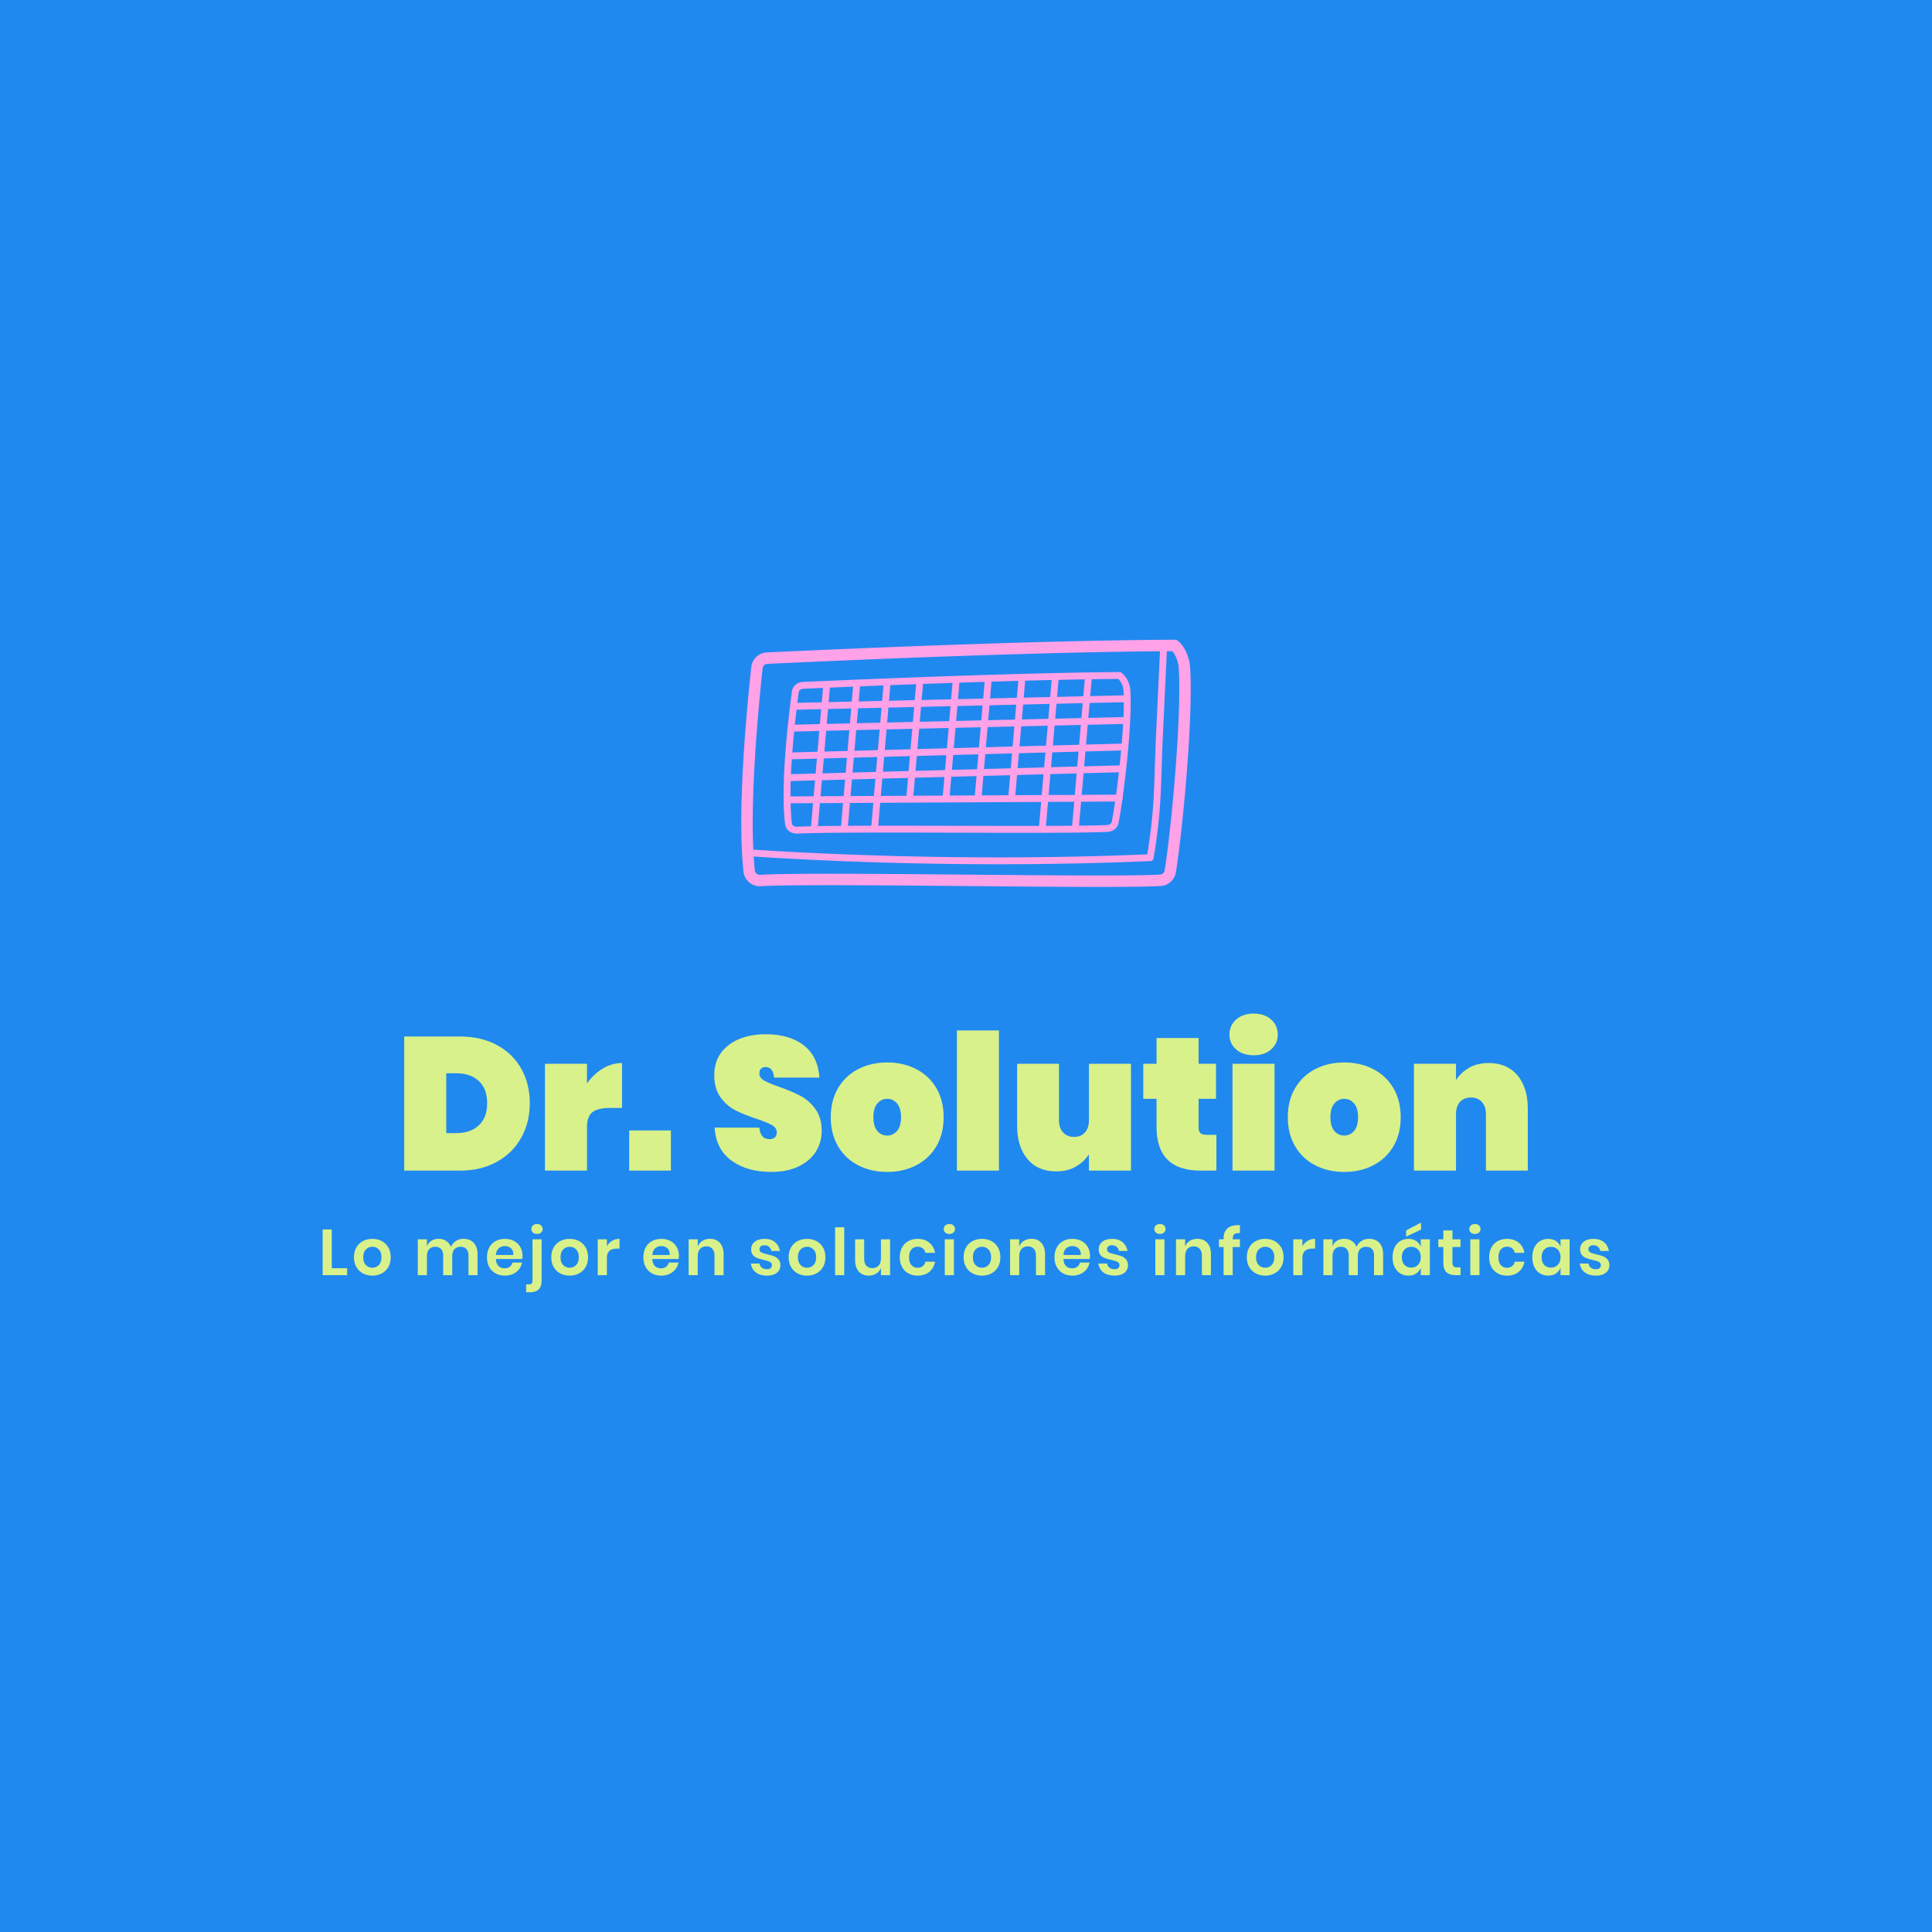 <svg version="1.1" preserveAspectRatio="none" xmlns="http://www.w3.org/2000/svg" width="500" height="500" viewBox="0 0 500 500"><rect width="100%" height="100%" fill="#2089EF" fill-opacity="1"/><svg viewBox="70.103 188.751 406.297 206.053" width="333" height="168.881" x="83.5px" y="165.56px" xmlns="http://www.w3.org/2000/svg" xmlns:xlink="http://www.w3.org/1999/xlink" preserveAspectRatio="none"><defs></defs><style>.companyName {fill:#D9F18A;fill-opacity:1;}.icon1 {fill:#FFA2E8;fill-opacity:1;}.icon2 {fill:#FFDEAC;fill-opacity:1;}.icon3 {fill:#89EFCA;fill-opacity:1;}.icon3-str {stroke:#89EFCA;stroke-opacity:1;}.text {fill:#D9F18A;fill-opacity:1;}</style><g opacity="1" transform="rotate(0 202.293 188.751)">
<svg width="141.915" height="78.053" x="202.293" y="188.751" version="1.1" preserveAspectRatio="none" viewBox="20 56 160 88">
  <g transform="matrix(1 0 0 1 0 0)" ><g><path d="M175.597 56.502a2.021 2.021 0 0 0-1.346-.502c-50.514.217-123.871 3.523-145.152 4.532-2.913.133-5.236 2.338-5.546 5.231-2.409 22.531-4.844 53.448-2.77 72.783a5.846 5.846 0 0 0 6.153 5.204c10.777-.613 42.56-.329 73.297-.053 30.434.271 59.179.527 69.035-.022.271-.017.538-.048.799-.098 2.404-.461 4.275-2.361 4.673-4.85 2.395-15.048 6.222-55.182 5.038-72.984-.181-2.732-1.385-6.791-4.181-9.241zM27.591 66.197a1.785 1.785 0 0 1 1.7-1.601c20.539-.973 89.631-4.089 139.768-4.494l-1.374 29.143c-.226 4.824-.354 8.862-.47 12.509-.333 10.486-.555 17.498-2.673 30.647-44.46 1.895-94.149 1.3-140.258-1.669-.933-20.125 1.576-48.347 3.307-64.535zm148.136-.185c1.121 16.866-2.572 56.839-4.997 72.073-.136.85-.809 1.482-1.689 1.526-9.723.543-39.741.275-68.771.017-30.802-.276-62.652-.56-73.563.059a1.78 1.78 0 0 1-1.884-1.576 114.361 114.361 0 0 1-.401-4.925c46.455 2.981 96.516 3.556 141.216 1.612a1.218 1.218 0 0 0 1.15-1.022c2.293-13.943 2.531-21.494 2.862-31.946.116-3.636.243-7.661.471-12.47l1.38-29.275c.64-.004 1.292-.01 1.925-.013 1.237 1.409 2.154 3.735 2.301 5.94zM35.083 113.026c.045 3.154.204 6.11.523 8.727.236 1.947 2.158 3.381 4.375 3.263 8.38-.442 33.038-.383 56.884-.325 23.591.057 45.875.112 53.503-.284.225-.012.447-.039.662-.08 1.663-.319 2.963-1.495 3.26-3.025.413-2.112.882-4.983 1.355-8.301.114-.187.194-.397.192-.632-.001-.106-.036-.2-.062-.298 1.683-12.08 3.361-29.47 2.712-38.342-.14-1.926-1.177-4.526-3.174-5.991a1.22 1.22 0 0 0-.73-.237c-39.226.341-96.077 2.782-112.568 3.523-2.054.09-3.732 1.478-3.977 3.296a441.476 441.476 0 0 0-1.501 12.619c-.09.178-.154.37-.149.582.002.098.038.184.062.275-.865 8.522-1.476 17.488-1.367 25.216 0 .002-.002.005-.001.007l.001.007zm2.941 8.432c-.266-2.184-.411-4.635-.473-7.233l8.003-.043-.709 8.225a177.49 177.49 0 0 0-4.992.172c-.927.049-1.748-.454-1.829-1.121zm-.424-15.142 8.653-.232-.488 5.656-8.246.044c-.006-1.776.021-3.601.081-5.468zm.394-7.794c.075.012.144.041.222.039l8.705-.233-.458 5.308-8.774.235c.08-1.772.184-3.561.305-5.349zm.824-9.837 8.953-.206-.638 7.401-8.966.24c.192-2.524.412-5.02.651-7.435zm.846-7.761 8.775-.202-.458 5.311-8.913.205c.196-1.849.396-3.625.596-5.314zm20.141-8.221-.46 5.327-8.244.19.446-5.17c2.494-.107 5.26-.223 8.258-.347zm10.81-.434-.476 5.513-8.342.192.463-5.371c2.643-.108 5.428-.22 8.355-.334zm11.631-.443-.491 5.687-9.165.211.479-5.552c2.954-.113 6.016-.229 9.177-.346zm12.959-.458-.504 5.848-10.495.242.493-5.721c3.42-.125 6.931-.248 10.506-.369zm11.43-.373-.514 5.958-8.969.206.507-5.875c2.961-.099 5.96-.195 8.976-.289zm11.983-.351-.52 6.033-9.526.219.516-5.976c3.169-.096 6.352-.189 9.53-.276zm11.878-.301-.523 6.06-9.425.217.521-6.042c3.161-.084 6.311-.163 9.427-.235zm11.789-.238-.52 6.027-9.341.215.523-6.058c3.159-.069 6.281-.131 9.338-.184zm13.767 13.502c-.102-.025-.202-.058-.312-.055l-12.193.281.458-5.312 12.178-.28a127.105 127.105 0 0 1-.131 5.366zm-.615 9.375-12.709.34.608-7.044 12.46-.287c.047 0 .092-.008.137-.014a255.923 255.923 0 0 1-.496 7.005zm-.739 7.757-12.639.338.458-5.308 12.706-.34a347.012 347.012 0 0 1-.525 5.31zm-1.262 10.422-12.252.066.664-7.701 12.579-.337a355.577 355.577 0 0 1-.991 7.972zm-24.974 11.119.737-8.548 9.327-.05-.737 8.55c-2.824.024-5.951.04-9.327.048zm.948-10.99.642-7.449 9.344-.25-.66 7.649-9.326.05zm-23.817.128.599-6.938 9.53-.255-.616 7.142-9.513.051zm-47.615 10.828.702-8.135 8.329-.045-.703 8.15c-2.919.005-5.706.015-8.328.03zm-10.683.112.706-8.189 8.231-.044-.702 8.137c-3.042.022-5.811.053-8.235.096zm23.572-24.671 9.169-.245-.458 5.308-9.169.246.458-5.309zm-2.909 5.374-8.345.223.458-5.308 8.345-.223-.458 5.308zm36.662-8.719-8.971.24.623-7.22 8.968-.206-.62 7.186zm3.071-7.243 9.526-.219-.616 7.142-9.529.255.619-7.178zm-14.493 7.548-10.499.281.627-7.268 10.495-.242-.623 7.229zm-12.951.347-9.168.245.631-7.312 9.165-.211-.628 7.278zm2.241 2.382 10.499-.281-.458 5.308-10.499.281.458-5.308zm12.95-.346 8.971-.24-.458 5.308-8.971.24.458-5.308zm11.423-.306 9.529-.255-.458 5.308-9.529.255.458-5.308zm11.981-.32 9.428-.252-.458 5.308-9.428.252.458-5.308zm11.88-.318 9.344-.25-.458 5.308-9.344.25.458-5.308zm.211-2.448.611-7.088 9.341-.215-.608 7.053-9.344.25zm-2.452.065-9.428.252.615-7.132 9.425-.217-.612 7.097zm-8.602-9.325.458-5.312 9.425-.217-.458 5.312-9.425.217zm-2.451.056-9.526.22.458-5.312 9.526-.22-.458 5.312zm-11.976.276-8.969.206.458-5.311 8.969-.207-.458 5.312zm-11.42.263-10.495.242.458-5.311 10.495-.242-.458 5.311zm-12.946.298-9.165.211.458-5.311 9.165-.211-.458 5.311zm-11.616.267-8.342.192.458-5.311 8.342-.192-.458 5.311zm-.211 2.446-.632 7.321-8.344.223.634-7.352 8.342-.192zm-11.428 7.609-8.247.221.637-7.392 8.244-.19-.634 7.361zm-.211 2.449-.458 5.308-8.246.221.458-5.308 8.246-.221zm-.669 7.756-.508 5.884-8.231.045.492-5.708 8.247-.221zm1.939 5.871.512-5.937 8.344-.223-.528 6.116-8.328.044zm11.308-6.226 9.169-.245-.549 6.364-9.152.049.532-6.168zm11.621-.311 10.499-.281-.573 6.641-10.48.056.554-6.416zm12.95-.346 8.971-.24-.594 6.886-8.954.048.577-6.694zm23.404-.627 9.428-.252-.638 7.396-9.41.05.62-7.194zm22.923-20.27-9.341.215.458-5.312 9.341-.215-.458 5.312zm-81.961-3.413-.458 5.311-8.244.19.458-5.311 8.244-.19zm9.617 41.737.704-8.159 46.623-.251c.014.002.024.01.038.011.085.008.166-.003.247-.013l10.388-.056-.737 8.54c-8.708.014-18.8-.01-29.145-.035-9.612-.022-19.355-.046-28.118-.037zm83.146-1.38c-.117.603-.829 1.098-1.654 1.135h-.001c-2.196.114-5.66.19-10.005.24l.737-8.539 12.119-.065c-.416 2.85-.826 5.335-1.196 7.229zm4.158-46.927c.043.584.069 1.23.091 1.895l-11.931.275.519-6.01c3.228-.05 6.389-.092 9.435-.12 1.171 1.039 1.798 2.738 1.886 3.96zm-114.267-.404c.107-.021.221-.034.335-.04 1.839-.083 4.205-.187 6.968-.307l-.441 5.121-8.69.2c.169-1.356.335-2.656.492-3.834.074-.55.625-1.004 1.336-1.14z" data-color="1" class="icon1"></path></g></g>
</svg>
</g><g opacity="1" transform="rotate(0 70.103 372.804)">
<svg width="406.297" height="22" x="70.103" y="372.804" version="1.1" preserveAspectRatio="none" viewBox="2.56 -32.48 795.12 43.04">
  <g transform="matrix(1 0 0 1 0 0)" class="text"><path id="id-6izo4zJp35" d="M8.20-28.24L8.20-4.32L17.68-4.32L17.68 0L2.56 0L2.56-28.24L8.20-28.24Z M33.28-22.44Q36.52-22.44 39.10-21.08Q41.68-19.72 43.16-17.14Q44.64-14.56 44.64-11.08L44.64-11.08Q44.64-7.60 43.16-5.04Q41.68-2.48 39.10-1.10Q36.52 0.28 33.28 0.28L33.28 0.28Q30.04 0.28 27.46-1.10Q24.88-2.48 23.40-5.04Q21.92-7.60 21.92-11.08L21.92-11.08Q21.92-14.56 23.40-17.14Q24.88-19.72 27.46-21.08Q30.04-22.44 33.28-22.44L33.28-22.44ZM33.28-17.56Q30.92-17.56 29.28-15.90Q27.64-14.24 27.64-11.08L27.64-11.08Q27.64-7.92 29.28-6.26Q30.92-4.60 33.28-4.60L33.28-4.60Q35.64-4.60 37.28-6.26Q38.92-7.92 38.92-11.08L38.92-11.08Q38.92-14.24 37.28-15.90Q35.64-17.56 33.28-17.56L33.28-17.56Z M89.56-22.48Q93.60-22.48 95.94-19.98Q98.28-17.48 98.28-12.88L98.28-12.88L98.28 0L92.68 0L92.68-12.24Q92.68-14.80 91.38-16.18Q90.08-17.56 87.80-17.56L87.80-17.56Q85.44-17.56 84.04-16.08Q82.64-14.60 82.64-11.76L82.64-11.76L82.64 0L77.04 0L77.04-12.24Q77.04-14.80 75.74-16.18Q74.44-17.56 72.16-17.56L72.16-17.56Q69.80-17.56 68.40-16.08Q67-14.60 67-11.76L67-11.76L67 0L61.36 0L61.36-22.16L67-22.16L67-17.96Q67.88-20.12 69.78-21.30Q71.68-22.48 74.20-22.48L74.20-22.48Q76.88-22.48 78.86-21.20Q80.84-19.92 81.84-17.52L81.84-17.52Q82.88-19.80 84.94-21.14Q87-22.48 89.56-22.48L89.56-22.48Z M126.08-11.92Q126.08-11.08 125.88-10L125.88-10L109.64-10Q109.76-7.04 111.24-5.64Q112.72-4.24 114.92-4.24L114.92-4.24Q116.88-4.24 118.18-5.20Q119.48-6.16 119.84-7.80L119.84-7.80L125.80-7.80Q125.36-5.48 123.92-3.64Q122.48-1.80 120.22-0.76Q117.96 0.28 115.20 0.28L115.20 0.28Q111.96 0.28 109.44-1.10Q106.92-2.48 105.52-5.04Q104.12-7.60 104.12-11.08L104.12-11.08Q104.12-14.56 105.52-17.14Q106.92-19.72 109.44-21.08Q111.96-22.44 115.20-22.44L115.20-22.44Q118.48-22.44 120.94-21.08Q123.40-19.72 124.74-17.34Q126.08-14.96 126.08-11.92L126.08-11.92ZM120.40-12.48Q120.52-15.20 118.98-16.60Q117.44-18 115.20-18L115.20-18Q112.92-18 111.36-16.60Q109.80-15.20 109.64-12.48L109.64-12.48L120.40-12.48Z M135.04-25.48Q133.48-25.48 132.52-26.34Q131.56-27.20 131.56-28.52L131.56-28.52Q131.56-29.88 132.52-30.74Q133.48-31.60 135.04-31.60L135.04-31.60Q136.60-31.60 137.56-30.72Q138.52-29.84 138.52-28.52L138.52-28.52Q138.52-27.20 137.56-26.34Q136.60-25.48 135.04-25.48L135.04-25.48ZM128.32 10.56L128.32 5.68L129.92 5.68Q131.16 5.68 131.70 5.16Q132.24 4.64 132.24 3.36L132.24 3.36L132.24-22.16L137.88-22.16L137.88 3.36Q137.88 10.56 130.64 10.56L130.64 10.56L128.32 10.56Z M155.20-22.44Q158.44-22.44 161.02-21.08Q163.60-19.72 165.08-17.14Q166.56-14.56 166.56-11.08L166.56-11.08Q166.56-7.60 165.08-5.04Q163.60-2.48 161.02-1.10Q158.44 0.28 155.20 0.28L155.20 0.28Q151.96 0.28 149.38-1.10Q146.80-2.48 145.32-5.04Q143.84-7.60 143.84-11.08L143.84-11.08Q143.84-14.56 145.32-17.14Q146.80-19.72 149.38-21.08Q151.96-22.44 155.20-22.44L155.20-22.44ZM155.20-17.56Q152.84-17.56 151.20-15.90Q149.56-14.24 149.56-11.08L149.56-11.08Q149.56-7.92 151.20-6.26Q152.84-4.60 155.20-4.60L155.20-4.60Q157.56-4.60 159.20-6.26Q160.84-7.92 160.84-11.08L160.84-11.08Q160.84-14.24 159.20-15.90Q157.56-17.56 155.20-17.56L155.20-17.56Z M178.20-17.92Q179.44-20.04 181.48-21.26Q183.52-22.48 186.04-22.48L186.04-22.48L186.04-16.44L184.40-16.44Q178.20-16.44 178.20-10.68L178.20-10.68L178.20 0L172.56 0L172.56-22.16L178.20-22.16L178.20-17.92Z M222.72-11.92Q222.72-11.08 222.52-10L222.52-10L206.28-10Q206.40-7.04 207.88-5.64Q209.36-4.24 211.56-4.24L211.56-4.24Q213.52-4.24 214.82-5.20Q216.12-6.16 216.48-7.80L216.48-7.80L222.44-7.80Q222-5.48 220.56-3.64Q219.12-1.80 216.86-0.76Q214.60 0.28 211.84 0.28L211.84 0.28Q208.60 0.28 206.08-1.10Q203.56-2.48 202.16-5.04Q200.76-7.60 200.76-11.08L200.76-11.08Q200.76-14.56 202.16-17.14Q203.56-19.72 206.08-21.08Q208.60-22.44 211.84-22.44L211.84-22.44Q215.12-22.44 217.58-21.08Q220.04-19.72 221.38-17.34Q222.72-14.96 222.72-11.92L222.72-11.92ZM217.04-12.48Q217.16-15.20 215.62-16.60Q214.08-18 211.84-18L211.84-18Q209.56-18 208-16.60Q206.44-15.20 206.28-12.48L206.28-12.48L217.04-12.48Z M241.92-22.48Q245.76-22.48 248.04-19.96Q250.32-17.44 250.32-12.88L250.32-12.88L250.32 0L244.72 0L244.72-12.24Q244.72-14.88 243.36-16.34Q242-17.80 239.64-17.80L239.64-17.80Q237.24-17.80 235.80-16.24Q234.36-14.68 234.36-11.76L234.36-11.76L234.36 0L228.72 0L228.72-22.16L234.36-22.16L234.36-17.72Q235.24-19.96 237.26-21.22Q239.28-22.48 241.92-22.48L241.92-22.48Z M275.64-22.44Q279.68-22.44 282.12-20.40Q284.56-18.36 285.16-14.96L285.16-14.96L279.88-14.96Q279.56-16.56 278.44-17.52Q277.32-18.48 275.52-18.48L275.52-18.48Q274.08-18.48 273.28-17.80Q272.48-17.12 272.48-15.96L272.48-15.96Q272.48-15.04 273.12-14.48Q273.76-13.92 274.72-13.60Q275.68-13.28 277.48-12.84L277.48-12.84Q280-12.28 281.58-11.66Q283.16-11.04 284.30-9.70Q285.44-8.36 285.44-6.08L285.44-6.08Q285.44-3.24 283.22-1.48Q281 0.28 277.24 0.28L277.24 0.28Q272.92 0.28 270.32-1.66Q267.72-3.60 267.16-7.20L267.16-7.20L272.56-7.20Q272.76-5.56 274-4.62Q275.24-3.68 277.24-3.68L277.24-3.68Q278.68-3.68 279.44-4.38Q280.20-5.08 280.20-6.20L280.20-6.20Q280.20-7.16 279.54-7.76Q278.88-8.36 277.90-8.68Q276.92-9 275.12-9.44L275.12-9.44Q272.64-10 271.10-10.58Q269.56-11.16 268.46-12.44Q267.36-13.72 267.36-15.96L267.36-15.96Q267.36-18.84 269.56-20.64Q271.76-22.44 275.64-22.44L275.64-22.44Z M301.88-22.44Q305.12-22.44 307.70-21.08Q310.28-19.72 311.76-17.14Q313.24-14.56 313.24-11.08L313.24-11.08Q313.24-7.60 311.76-5.04Q310.28-2.48 307.70-1.10Q305.12 0.28 301.88 0.28L301.88 0.28Q298.64 0.28 296.06-1.10Q293.48-2.48 292-5.04Q290.52-7.60 290.52-11.08L290.52-11.08Q290.52-14.56 292-17.14Q293.48-19.72 296.06-21.08Q298.64-22.44 301.88-22.44L301.88-22.44ZM301.88-17.56Q299.52-17.56 297.88-15.90Q296.24-14.24 296.24-11.08L296.24-11.08Q296.24-7.92 297.88-6.26Q299.52-4.60 301.88-4.60L301.88-4.60Q304.24-4.60 305.88-6.26Q307.52-7.92 307.52-11.08L307.52-11.08Q307.52-14.24 305.88-15.90Q304.24-17.56 301.88-17.56L301.88-17.56Z M319.24-29.60L324.88-29.60L324.88 0L319.24 0L319.24-29.60Z M347.56-22.16L353.20-22.16L353.20 0L347.56 0L347.56-4.48Q346.68-2.24 344.66-0.98Q342.64 0.28 340 0.28L340 0.28Q336.16 0.28 333.88-2.24Q331.60-4.76 331.60-9.28L331.60-9.28L331.60-22.16L337.20-22.16L337.20-9.92Q337.20-7.28 338.56-5.82Q339.92-4.36 342.24-4.36L342.24-4.36Q344.68-4.36 346.12-5.92Q347.56-7.48 347.56-10.40L347.56-10.40L347.56-22.16Z M370.28-22.44Q374.56-22.44 377.42-20.12Q380.28-17.80 381-13.80L381-13.80L375.04-13.80Q374.68-15.56 373.40-16.58Q372.12-17.60 370.16-17.60L370.16-17.60Q367.92-17.60 366.42-15.94Q364.92-14.28 364.92-11.08L364.92-11.08Q364.92-7.88 366.42-6.22Q367.92-4.56 370.16-4.56L370.16-4.56Q372.12-4.56 373.40-5.58Q374.68-6.60 375.04-8.36L375.04-8.36L381-8.36Q380.28-4.36 377.42-2.04Q374.56 0.28 370.28 0.28L370.28 0.28Q367.04 0.28 364.52-1.10Q362-2.48 360.60-5.04Q359.20-7.60 359.20-11.08L359.20-11.08Q359.20-14.56 360.60-17.14Q362-19.72 364.52-21.08Q367.04-22.44 370.28-22.44L370.28-22.44Z M386.36-28.52Q386.36-29.88 387.32-30.74Q388.28-31.60 389.84-31.60L389.84-31.60Q391.40-31.60 392.36-30.74Q393.32-29.88 393.32-28.52L393.32-28.52Q393.32-27.20 392.36-26.34Q391.40-25.48 389.84-25.48L389.84-25.48Q388.28-25.48 387.32-26.34Q386.36-27.20 386.36-28.52L386.36-28.52ZM387-22.16L392.64-22.16L392.64 0L387 0L387-22.16Z M410-22.44Q413.24-22.44 415.82-21.08Q418.40-19.72 419.88-17.14Q421.36-14.56 421.36-11.08L421.36-11.08Q421.36-7.60 419.88-5.04Q418.40-2.48 415.82-1.10Q413.24 0.28 410 0.28L410 0.28Q406.76 0.28 404.18-1.10Q401.60-2.48 400.12-5.04Q398.64-7.60 398.64-11.08L398.64-11.08Q398.64-14.56 400.12-17.14Q401.60-19.72 404.18-21.08Q406.76-22.44 410-22.44L410-22.44ZM410-17.56Q407.64-17.56 406-15.90Q404.36-14.24 404.36-11.08L404.36-11.08Q404.36-7.92 406-6.26Q407.64-4.60 410-4.60L410-4.60Q412.36-4.60 414-6.26Q415.64-7.92 415.64-11.08L415.64-11.08Q415.64-14.24 414-15.90Q412.36-17.56 410-17.56L410-17.56Z M440.56-22.48Q444.40-22.48 446.68-19.96Q448.96-17.44 448.96-12.88L448.96-12.88L448.96 0L443.36 0L443.36-12.24Q443.36-14.88 442-16.34Q440.64-17.80 438.28-17.80L438.28-17.80Q435.88-17.80 434.44-16.24Q433-14.68 433-11.76L433-11.76L433 0L427.36 0L427.36-22.16L433-22.16L433-17.72Q433.88-19.96 435.90-21.22Q437.92-22.48 440.56-22.48L440.56-22.48Z M476.76-11.92Q476.76-11.08 476.56-10L476.56-10L460.32-10Q460.44-7.04 461.92-5.64Q463.40-4.24 465.60-4.24L465.60-4.24Q467.56-4.24 468.86-5.20Q470.16-6.16 470.52-7.80L470.52-7.80L476.48-7.80Q476.04-5.48 474.60-3.64Q473.16-1.80 470.90-0.76Q468.64 0.28 465.88 0.28L465.88 0.28Q462.64 0.28 460.12-1.10Q457.60-2.48 456.20-5.04Q454.80-7.60 454.80-11.08L454.80-11.08Q454.80-14.56 456.20-17.14Q457.60-19.72 460.12-21.08Q462.64-22.44 465.88-22.44L465.88-22.44Q469.16-22.44 471.62-21.08Q474.08-19.72 475.42-17.34Q476.76-14.96 476.76-11.92L476.76-11.92ZM471.08-12.48Q471.20-15.20 469.66-16.60Q468.12-18 465.88-18L465.88-18Q463.60-18 462.04-16.60Q460.48-15.20 460.32-12.48L460.32-12.48L471.08-12.48Z M490.40-22.44Q494.44-22.44 496.88-20.40Q499.32-18.36 499.92-14.96L499.92-14.96L494.64-14.96Q494.32-16.56 493.20-17.52Q492.08-18.48 490.28-18.48L490.28-18.48Q488.84-18.48 488.04-17.80Q487.24-17.12 487.24-15.96L487.24-15.96Q487.24-15.04 487.88-14.48Q488.52-13.92 489.48-13.60Q490.44-13.28 492.24-12.84L492.24-12.84Q494.76-12.28 496.34-11.66Q497.92-11.04 499.06-9.70Q500.20-8.36 500.20-6.08L500.20-6.08Q500.20-3.24 497.98-1.48Q495.76 0.28 492 0.28L492 0.28Q487.68 0.28 485.08-1.66Q482.48-3.60 481.92-7.20L481.92-7.20L487.32-7.20Q487.52-5.56 488.76-4.62Q490-3.68 492-3.68L492-3.68Q493.44-3.68 494.20-4.38Q494.96-5.08 494.96-6.20L494.96-6.20Q494.96-7.16 494.30-7.76Q493.64-8.36 492.66-8.68Q491.68-9 489.88-9.44L489.88-9.44Q487.40-10 485.86-10.58Q484.32-11.16 483.22-12.44Q482.12-13.72 482.12-15.96L482.12-15.96Q482.12-18.84 484.32-20.64Q486.52-22.44 490.40-22.44L490.40-22.44Z M516.48-28.52Q516.48-29.88 517.44-30.74Q518.40-31.60 519.96-31.60L519.96-31.60Q521.52-31.60 522.48-30.74Q523.44-29.88 523.44-28.52L523.44-28.52Q523.44-27.20 522.48-26.34Q521.52-25.48 519.96-25.48L519.96-25.48Q518.40-25.48 517.44-26.34Q516.48-27.20 516.48-28.52L516.48-28.52ZM517.12-22.16L522.76-22.16L522.76 0L517.12 0L517.12-22.16Z M543.08-22.48Q546.92-22.48 549.20-19.96Q551.48-17.44 551.48-12.88L551.48-12.88L551.48 0L545.88 0L545.88-12.24Q545.88-14.88 544.52-16.34Q543.16-17.80 540.80-17.80L540.80-17.80Q538.40-17.80 536.96-16.24Q535.52-14.68 535.52-11.76L535.52-11.76L535.52 0L529.88 0L529.88-22.16L535.52-22.16L535.52-17.72Q536.40-19.96 538.42-21.22Q540.44-22.48 543.08-22.48L543.08-22.48Z M569.40-26Q566.92-26.16 565.92-25.28Q564.92-24.40 564.92-22.20L564.92-22.20L564.92-22.16L569.40-22.16L569.40-17.40L564.92-17.40L564.92 0L559.28 0L559.28-17.40L556.44-17.40L556.44-22.16L559.28-22.16L559.28-22.68Q559.28-26.64 561.54-28.78Q563.80-30.92 568.24-30.92L568.24-30.92Q569.00-30.92 569.40-30.88L569.40-30.88L569.40-26Z M585.00-22.44Q588.24-22.44 590.82-21.08Q593.40-19.72 594.88-17.14Q596.36-14.56 596.36-11.08L596.36-11.08Q596.36-7.60 594.88-5.04Q593.40-2.48 590.82-1.10Q588.24 0.28 585.00 0.28L585.00 0.28Q581.76 0.28 579.18-1.10Q576.60-2.48 575.12-5.04Q573.64-7.60 573.64-11.08L573.64-11.08Q573.64-14.56 575.12-17.14Q576.60-19.72 579.18-21.08Q581.76-22.44 585.00-22.44L585.00-22.44ZM585.00-17.56Q582.64-17.56 581.00-15.90Q579.36-14.24 579.36-11.08L579.36-11.08Q579.36-7.92 581.00-6.26Q582.64-4.60 585.00-4.60L585.00-4.60Q587.36-4.60 589.00-6.26Q590.64-7.92 590.64-11.08L590.64-11.08Q590.64-14.24 589.00-15.90Q587.36-17.56 585.00-17.56L585.00-17.56Z M608-17.92Q609.24-20.04 611.28-21.26Q613.32-22.48 615.84-22.48L615.84-22.48L615.84-16.44L614.20-16.44Q608-16.44 608-10.68L608-10.68L608 0L602.36 0L602.36-22.16L608-22.16L608-17.92Z M649.16-22.48Q653.20-22.48 655.54-19.98Q657.88-17.48 657.88-12.88L657.88-12.88L657.88 0L652.28 0L652.28-12.24Q652.28-14.80 650.98-16.18Q649.68-17.56 647.40-17.56L647.40-17.56Q645.04-17.56 643.64-16.08Q642.24-14.60 642.24-11.76L642.24-11.76L642.24 0L636.64 0L636.64-12.24Q636.64-14.80 635.34-16.18Q634.04-17.56 631.76-17.56L631.76-17.56Q629.40-17.56 628-16.08Q626.60-14.60 626.60-11.76L626.60-11.76L626.60 0L620.96 0L620.96-22.16L626.60-22.16L626.60-17.96Q627.48-20.12 629.38-21.30Q631.28-22.48 633.80-22.48L633.80-22.48Q636.48-22.48 638.46-21.20Q640.44-19.92 641.44-17.52L641.44-17.52Q642.48-19.80 644.54-21.14Q646.60-22.48 649.16-22.48L649.16-22.48Z M673.52-22.44Q676.32-22.44 678.32-21.12Q680.32-19.80 681.16-17.56L681.16-17.56L681.16-22.16L686.76-22.16L686.76 0L681.16 0L681.16-4.64Q680.32-2.40 678.32-1.06Q676.32 0.28 673.52 0.28L673.52 0.28Q670.72 0.28 668.48-1.08Q666.24-2.44 664.98-5.02Q663.72-7.60 663.72-11.08L663.72-11.08Q663.72-14.56 664.98-17.14Q666.24-19.72 668.48-21.08Q670.72-22.44 673.52-22.44L673.52-22.44ZM675.28-17.52Q672.64-17.52 671.04-15.80Q669.44-14.08 669.44-11.08L669.44-11.08Q669.44-8.08 671.04-6.38Q672.64-4.68 675.28-4.68L675.28-4.68Q677.84-4.68 679.50-6.42Q681.16-8.16 681.16-11.08L681.16-11.08Q681.16-14.04 679.50-15.78Q677.84-17.52 675.28-17.52L675.28-17.52ZM681.32-32.48L681.32-28.16L672.12-23.84L672.12-27.68L681.32-32.48Z M703.52-4.84L705.72-4.84L705.72 0L702.76 0Q699.04 0 697.06-1.80Q695.08-3.60 695.08-7.80L695.08-7.80L695.08-17.40L692.00-17.40L692.00-22.16L695.08-22.16L695.08-27.64L700.72-27.64L700.72-22.16L705.68-22.16L705.68-17.40L700.72-17.40L700.72-7.72Q700.72-6.12 701.36-5.48Q702.00-4.84 703.52-4.84L703.52-4.84Z M711.12-28.52Q711.12-29.88 712.08-30.74Q713.04-31.60 714.60-31.60L714.60-31.60Q716.16-31.60 717.12-30.74Q718.08-29.88 718.08-28.52L718.08-28.52Q718.08-27.20 717.12-26.34Q716.16-25.48 714.60-25.48L714.60-25.48Q713.04-25.48 712.08-26.34Q711.12-27.20 711.12-28.52L711.12-28.52ZM711.76-22.16L717.40-22.16L717.40 0L711.76 0L711.76-22.16Z M734.48-22.44Q738.76-22.44 741.62-20.12Q744.48-17.80 745.20-13.80L745.20-13.80L739.24-13.80Q738.88-15.56 737.60-16.58Q736.32-17.60 734.36-17.60L734.36-17.60Q732.12-17.60 730.62-15.94Q729.12-14.28 729.12-11.08L729.12-11.08Q729.12-7.88 730.62-6.22Q732.12-4.56 734.36-4.56L734.36-4.56Q736.32-4.56 737.60-5.58Q738.88-6.60 739.24-8.36L739.24-8.36L745.20-8.36Q744.48-4.36 741.62-2.04Q738.76 0.28 734.48 0.28L734.48 0.28Q731.24 0.28 728.72-1.10Q726.20-2.48 724.80-5.04Q723.40-7.60 723.40-11.08L723.40-11.08Q723.40-14.56 724.80-17.14Q726.20-19.72 728.72-21.08Q731.24-22.44 734.48-22.44L734.48-22.44Z M759.88-22.44Q762.68-22.44 764.68-21.12Q766.68-19.80 767.52-17.56L767.52-17.56L767.52-22.16L773.12-22.16L773.12 0L767.52 0L767.52-4.64Q766.68-2.40 764.68-1.06Q762.68 0.28 759.88 0.28L759.88 0.28Q757.08 0.28 754.84-1.08Q752.60-2.44 751.34-5.02Q750.08-7.60 750.08-11.08L750.08-11.08Q750.08-14.56 751.34-17.14Q752.60-19.72 754.84-21.08Q757.08-22.44 759.88-22.44L759.88-22.44ZM761.64-17.52Q759.00-17.52 757.40-15.80Q755.80-14.08 755.80-11.08L755.80-11.08Q755.80-8.08 757.40-6.38Q759.00-4.68 761.64-4.68L761.64-4.68Q764.20-4.68 765.86-6.42Q767.52-8.16 767.52-11.08L767.52-11.08Q767.52-14.04 765.86-15.78Q764.20-17.52 761.64-17.52L761.64-17.52Z M787.88-22.44Q791.92-22.44 794.36-20.40Q796.80-18.36 797.40-14.96L797.40-14.96L792.12-14.96Q791.80-16.56 790.68-17.52Q789.56-18.48 787.76-18.48L787.76-18.48Q786.32-18.48 785.52-17.80Q784.72-17.12 784.72-15.96L784.72-15.96Q784.72-15.04 785.36-14.48Q786.00-13.92 786.96-13.60Q787.92-13.28 789.72-12.84L789.72-12.84Q792.24-12.28 793.82-11.66Q795.40-11.04 796.54-9.70Q797.68-8.36 797.68-6.08L797.68-6.08Q797.68-3.24 795.46-1.48Q793.24 0.28 789.48 0.28L789.48 0.28Q785.16 0.28 782.56-1.66Q779.96-3.60 779.40-7.20L779.40-7.20L784.80-7.20Q785.00-5.56 786.24-4.62Q787.48-3.68 789.48-3.68L789.48-3.68Q790.92-3.68 791.68-4.38Q792.44-5.08 792.44-6.20L792.44-6.20Q792.44-7.16 791.78-7.76Q791.12-8.36 790.14-8.68Q789.16-9 787.36-9.44L787.36-9.44Q784.88-10 783.34-10.58Q781.80-11.16 780.70-12.44Q779.60-13.72 779.60-15.96L779.60-15.96Q779.60-18.84 781.80-20.64Q784.00-22.44 787.88-22.44L787.88-22.44Z"/></g>
</svg>
</g><g opacity="1" transform="rotate(0 95.857 306.804)">
<svg width="354.788" height="50" x="95.857" y="306.804" version="1.1" preserveAspectRatio="none" viewBox="2 -33.16 237.28 33.44">
  <g transform="matrix(1 0 0 1 0 0)" class="companyName"><path id="id-D6z1nYkh12" d="M28.52-14.24Q28.52-10.20 26.72-6.96Q24.92-3.72 21.58-1.86Q18.24 0 13.80 0L13.80 0L2 0L2-28.32L13.80-28.32Q18.24-28.32 21.58-26.52Q24.92-24.72 26.72-21.52Q28.52-18.32 28.52-14.24L28.52-14.24ZM13-7.92Q16-7.92 17.76-9.56Q19.52-11.20 19.52-14.24L19.52-14.24Q19.52-17.28 17.76-18.92Q16-20.56 13-20.56L13-20.56L10.88-20.56L10.88-7.92L13-7.92Z M40.60-18.40Q41.96-20.36 43.92-21.54Q45.88-22.72 48-22.72L48-22.72L48-13.24L45.48-13.24Q42.96-13.24 41.78-12.36Q40.60-11.48 40.60-9.24L40.60-9.24L40.60 0L31.72 0L31.72-22.56L40.60-22.56L40.60-18.40Z M49.52-8.48L58.32-8.48L58.32 0L49.52 0L49.52-8.48Z M90.16-8.36Q90.16-5.92 88.90-3.96Q87.64-2 85.24-0.86Q82.84 0.28 79.52 0.28L79.52 0.28Q74.44 0.28 71.14-2.10Q67.84-4.48 67.56-9.08L67.56-9.08L77-9.08Q77.20-6.64 79.16-6.64L79.16-6.64Q79.84-6.64 80.26-7Q80.68-7.36 80.68-8.04L80.68-8.04Q80.68-9.04 79.66-9.62Q78.64-10.20 76.36-10.96L76.36-10.96Q73.68-11.84 71.90-12.76Q70.12-13.68 68.80-15.48Q67.48-17.28 67.48-20.16L67.48-20.16Q67.48-22.92 68.90-24.86Q70.32-26.80 72.78-27.80Q75.24-28.80 78.32-28.80L78.32-28.80Q83.40-28.80 86.40-26.44Q89.40-24.08 89.68-19.64L89.68-19.64L80.12-19.64Q79.92-21.88 78.28-21.88L78.28-21.88Q77.72-21.88 77.36-21.54Q77-21.20 77-20.52L77-20.52Q77-19.60 78.02-19.02Q79.04-18.44 81.20-17.68L81.20-17.68Q83.92-16.72 85.70-15.78Q87.48-14.84 88.82-13.02Q90.16-11.20 90.16-8.36L90.16-8.36Z M104-22.84Q107.40-22.84 110.12-21.44Q112.84-20.04 114.38-17.42Q115.92-14.80 115.92-11.28L115.92-11.28Q115.92-7.76 114.38-5.14Q112.84-2.52 110.12-1.12Q107.40 0.28 104 0.28L104 0.28Q100.60 0.28 97.88-1.12Q95.16-2.52 93.62-5.14Q92.08-7.76 92.08-11.28L92.08-11.28Q92.08-14.80 93.62-17.42Q95.16-20.04 97.88-21.44Q100.60-22.84 104-22.84L104-22.84ZM104-15.16Q102.76-15.16 101.92-14.18Q101.08-13.20 101.08-11.28L101.08-11.28Q101.08-9.36 101.90-8.38Q102.72-7.40 104-7.40L104-7.40Q105.24-7.40 106.08-8.38Q106.92-9.36 106.92-11.28L106.92-11.28Q106.92-13.20 106.08-14.18Q105.24-15.16 104-15.16L104-15.16Z M118.72-29.60L127.60-29.60L127.60 0L118.72 0L118.72-29.60Z M146.60-22.56L155.48-22.56L155.48 0L146.60 0L146.60-3.44Q145.56-1.84 143.82-0.84Q142.08 0.16 139.68 0.16L139.68 0.16Q135.80 0.16 133.62-2.44Q131.44-5.04 131.44-9.48L131.44-9.48L131.44-22.56L140.28-22.56L140.28-10.60Q140.28-9 141.14-8.06Q142-7.12 143.44-7.12L143.44-7.12Q144.92-7.12 145.76-8.06Q146.60-9 146.60-10.60L146.60-10.60L146.60-22.56Z M171.40-7.56L173.52-7.56L173.52 0L170.16 0Q160.88 0 160.88-9.24L160.88-9.24L160.88-15.16L158.08-15.16L158.08-22.56L160.88-22.56L160.88-28L169.76-28L169.76-22.56L173.44-22.56L173.44-15.16L169.76-15.16L169.76-9.08Q169.76-8.28 170.14-7.92Q170.52-7.56 171.40-7.56L171.40-7.56Z M176.28-28.72Q176.28-30.64 177.68-31.90Q179.08-33.16 181.40-33.16L181.40-33.16Q183.68-33.16 185.08-31.90Q186.48-30.64 186.48-28.72L186.48-28.72Q186.48-26.84 185.08-25.60Q183.68-24.36 181.40-24.36L181.40-24.36Q179.08-24.36 177.68-25.60Q176.28-26.84 176.28-28.72L176.28-28.72ZM176.92-22.56L185.80-22.56L185.80 0L176.92 0L176.92-22.56Z M200.52-22.84Q203.92-22.84 206.64-21.44Q209.36-20.04 210.90-17.42Q212.44-14.80 212.44-11.28L212.44-11.28Q212.44-7.76 210.90-5.14Q209.36-2.52 206.64-1.12Q203.92 0.28 200.52 0.28L200.52 0.28Q197.12 0.28 194.40-1.12Q191.68-2.52 190.14-5.14Q188.60-7.76 188.60-11.28L188.60-11.28Q188.60-14.80 190.14-17.42Q191.68-20.04 194.40-21.44Q197.12-22.84 200.52-22.84L200.52-22.84ZM200.52-15.16Q199.28-15.16 198.44-14.18Q197.60-13.20 197.60-11.28L197.60-11.28Q197.60-9.36 198.42-8.38Q199.24-7.40 200.52-7.40L200.52-7.40Q201.76-7.40 202.60-8.38Q203.44-9.36 203.44-11.28L203.44-11.28Q203.44-13.20 202.60-14.18Q201.76-15.16 200.52-15.16L200.52-15.16Z M231.04-22.72Q234.92-22.72 237.10-20.12Q239.28-17.52 239.28-13.08L239.28-13.08L239.28 0L230.44 0L230.44-11.96Q230.44-13.56 229.58-14.50Q228.72-15.44 227.28-15.44L227.28-15.44Q225.80-15.44 224.96-14.50Q224.12-13.56 224.12-11.96L224.12-11.96L224.12 0L215.24 0L215.24-22.56L224.12-22.56L224.12-19.12Q225.16-20.72 226.90-21.72Q228.64-22.72 231.04-22.72L231.04-22.72Z"/></g>
</svg>
</g></svg></svg>